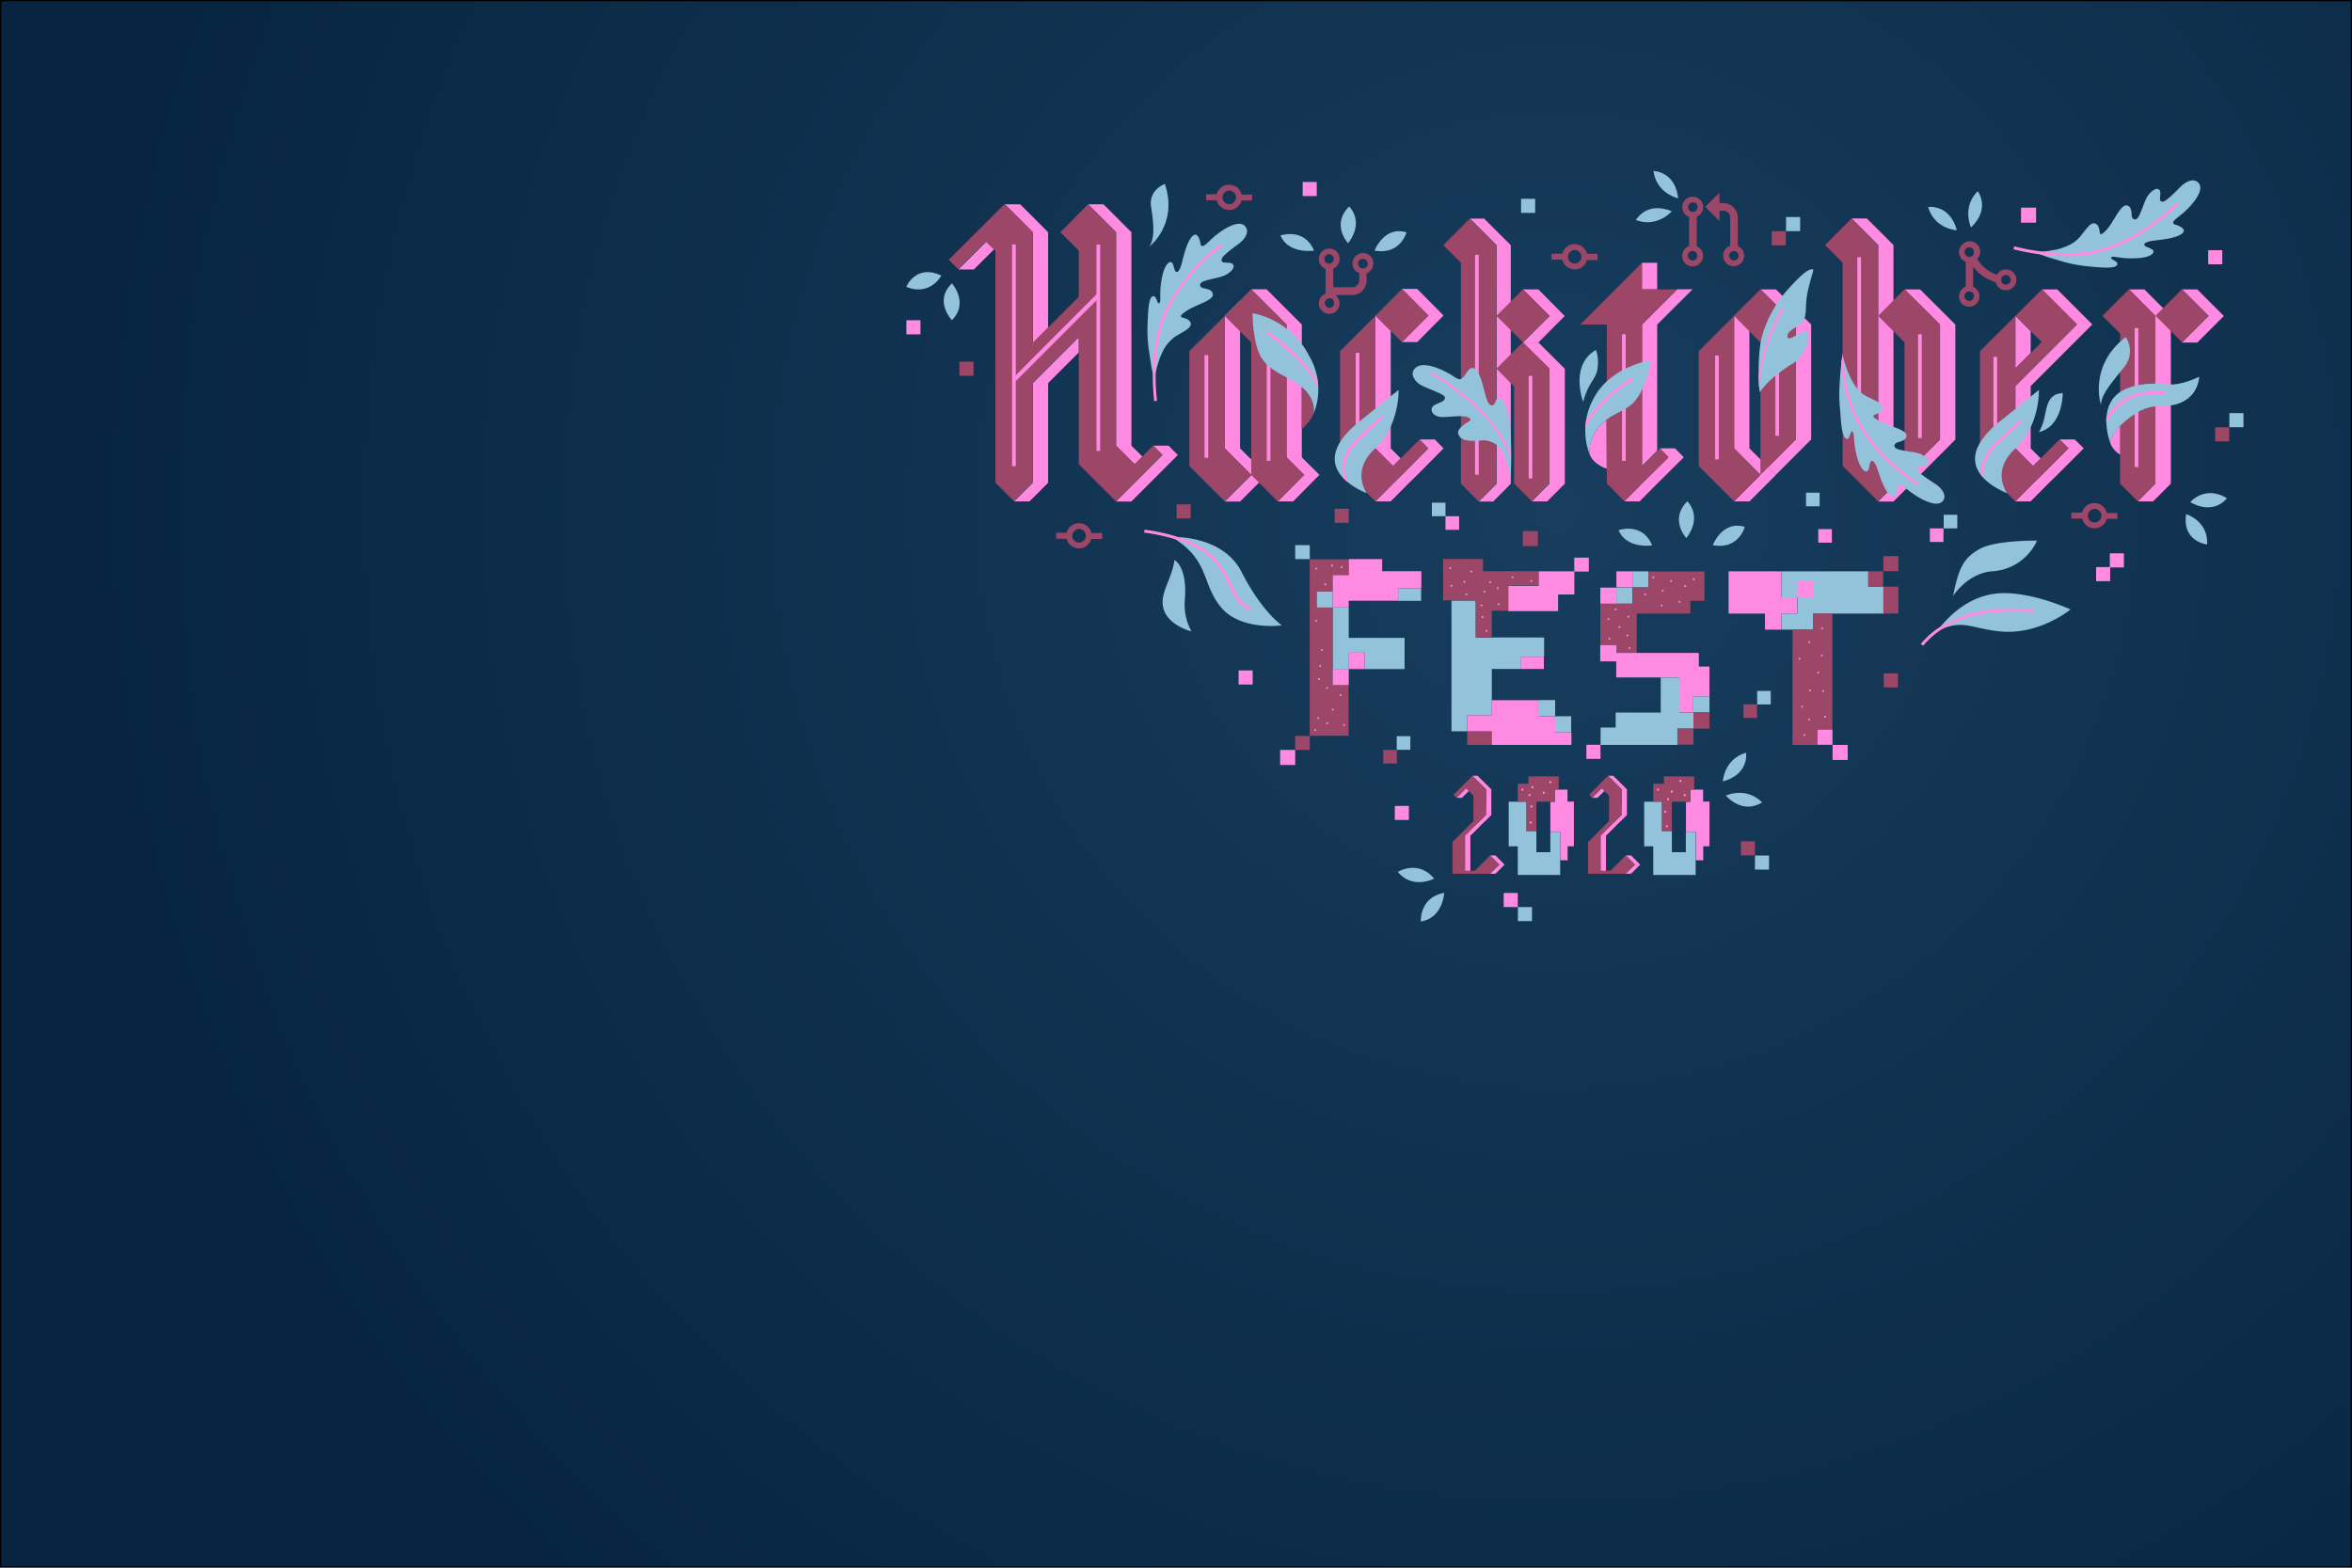 <svg xmlns="http://www.w3.org/2000/svg" viewBox="0 0 1920 1280"><defs/><style>.st1{fill:#ff8ae2}.st2{fill:#9c4668}.st3{fill:#93c2db}.st5{fill:#93c2d8}</style><radialGradient id="SVGID_1_" cx="1270.6" cy="414.8" r="1200" gradientUnits="userSpaceOnUse"><stop offset="0" stop-color="#183d5d"/><stop offset="1" stop-color="#072540"/></radialGradient><path fill="url(#SVGID_1_)" stroke="#000" stroke-miterlimit="10" d="M.5.5h1919v1279H.5z"/><path d="M1428.1 366.1V245.7l-12.5 12.5V366l21.5 21.7-21.5 21.7h12.5l21.7-21.7-21.7-21.6zM1750.5 236.3H1738l21.5 21.7v136.9l-14.4 14.5h12.5l14.5-14.5v-137l-21.6-21.6zM1211.5 178.5H1200l21.7 21.7V395l-14.5 14.5h11.7l14.4-14.5V200.2l-21.8-21.7zM1012.3 366.1V245.4l-12.5 12.5v108.2l21.7 21.7-21.7 21.7h12.5l21.7-21.7-21.7-21.7zM1352.8 214.6h-12.5v21.7h12.5v-21.7zM1340.3 380.5l12.5-12.5V265l28.9-28.8h-12.5l-28.9 28.8v115.5zM1354.9 366.1l7.1 7.3-21.7 21.5-14.4 14.5h12.5l14.4-14.5 21.7-21.5-7.1-7.3h-12.5zM1545.7 366.1v-166l-21.7-21.7h-12.5l21.7 21.7v166l21.5 21.7-21.5 21.7h12.5l21.7-21.7-21.7-21.7z" class="st1"/><path d="M1567.4 236.3h-12.6l28.9 28.8v93.8l-22.6 22.6 6.3 6.3 28.8-28.9V265l-28.8-28.7zM843.1 227.4v52.7l12.5-12.5v-78l-22.8-22.8h-12.5l22.8 22.8v37.8zM911.1 197.2V363.9l15.2 15.2 6.3-6.3-9-8.9V189.6l-22.8-22.8h-12.5l22.8 22.8v7.6zM880.7 275.2l-37.6 37.6v81.4l-15.2 15.2h12.5l15.2-15.2v-81.4l25.1-25.1v-12.5zM805.1 197.4L782.4 220H795l16.4-16.4-6.3-6.2zM953.9 363.9h-12.5l7.6 7.6-15.2 15.2-7.6 7.6-15.2 15.2h12.5l15.2-15.2 7.6-7.6 15.2-15.2-7.6-7.6zM1449.8 236.3h-12.6L1466 265v93.8l-22.6 22.6 6.3 6.3 28.8-28.9V265l-28.7-28.7zM1695.5 264.9l-50.3 50.3v50.9l14.4 14.4 6.3-6.2-8.2-8.2v-50.9l50.3-50.3-28.6-28.6h-12.5l28.6 28.6zM1681.2 358.8l7.3 7.3-21.7 21.7-7.3 7.1-14.4 14.5h12.5l14.4-14.5 7.3-7.1 21.7-21.7-7.3-7.3h-12.5z" class="st1"/><path d="M1645.2 300.8l12.5-12.5v-17.9l-12.5-12.5v42.9zM1062.7 373.4V265l-28.8-28.8h-12.5l28.8 28.8v108.3l14.4 14.4-21.5 21.7h12.5l21.5-21.7-14.4-14.3zM1137.2 380.5l6.2-6.2-8.1-8.2v-96l-12.3-12.2h-.2v108.2l14.4 14.4zM1171.3 358.8h-12.5l7.1 7.3-21.5 21.7-7.3 7.1-14.4 14.5h12.5l14.4-14.5 7.3-7.1 21.5-21.7-7.1-7.3zM1144.4 279.3h12.5l21.5-21.7-21.5-21.7h-12.5l21.5 21.7-21.5 21.7zM1255.8 236.3h-12.6l21.7 21.7-21.7 21.7h12.6l21.5-21.7-21.5-21.7zM1793.7 236.3h-12.5l21.7 21.7-21.7 21.7h12.5l21.7-21.7-21.7-21.7z" class="st1"/><path d="M1255.8 279.6h-12.6l21.7 21.5v93.8l-14.4 14.5h12.5l14.4-14.5v-93.8l-21.6-21.5z" class="st1"/><path d="M1369.3 236.3h-28.9v-21.7L1290 265h21.7v129.8l14.4 14.5 14.4-14.5 21.7-21.5-7.1-7.3-14.5 14.4V265l28.7-28.7zM1533.2 257.9v-57.8l-21.7-21.7-21.7 21.7 14.4 14.4v165.9l28.9 28.9 21.5-21.7-21.5-21.7v-108z" class="st2"/><path d="M1533.2 257.9l21.5 21.7v108.2l28.9-28.9V265l-28.9-28.8-21.5 21.7zM926.2 379L911 363.8V189.6l-22.8-22.8-22.6 22.8 15 15v37.8L843 280v-90.5l-22.8-22.8h-.2l-45.5 45.4 7.7 7.7 22.8-22.6 7.6 7.6v189.3l15.2 15.2 15.2-15.2v-81.4l37.6-37.6V379l30.4 30.4 15.2-15.2 7.6-7.6 15.2-15.2-7.6-7.6-15.2 15.2zM1415.6 257.9l-28.9 28.8v93.8l28.9 28.9 21.5-21.7-21.5-21.7V257.9z" class="st2"/><path d="M1415.6 257.9l21.5 21.7v108.2l28.9-28.9V265l-28.9-28.8-21.5 21.7zM1695.5 264.9l-28.6-28.6-21.7 21.7 21.5 21.3-21.5 21.5v-42.9l-28.9 28.8v93.8l28.9 28.9 14.4-14.5 7.3-7.1 21.7-21.7-7.3-7.3-21.7 21.7-14.4-14.4v-50.9l50.3-50.3zM999.8 257.9l-28.9 28.8v93.8l28.9 28.9 21.7-21.7-21.7-21.7V257.9z" class="st2"/><path d="M1050.2 265l-28.8-28.8-21.7 21.7 21.7 21.7v108.2l21.7 21.7 21.5-21.7-14.4-14.4V265zM1137.2 380.5l-14.4-14.4V257.9l-28.9 28.8v93.8l28.9 28.9 14.4-14.5 7.3-7.1 21.5-21.7-7.1-7.3-21.7 21.7zM1144.5 236l-21.7 21.7 21.7 21.7 21.7-21.7-21.7-21.7zM1243.3 236.2l-21.7 21.7 21.7 21.7 21.7-21.7-21.7-21.7zM1236 315.6v79.2l14.4 14.5 14.4-14.5V301l-21.7-21.5-21.5 21.5 14.4 14.6zM1221.6 236.3v-36.1l-21.7-21.7-21.7 21.7 14.4 14.4v180.3l14.4 14.5 14.5-14.5V236.3zM1781.3 236.1l-21.7 21.7 21.7 21.7 21.7-21.7-21.7-21.7zM1716.3 257.9l14.4 14.4v122.6l14.4 14.5 14.4-14.5v-137l-21.5-21.7-21.7 21.7zM1403.7 180.6v-8.5h3.3c3 0 5.4 2.4 5.4 5.4v23.2a8.5 8.5 0 00-5.7 8.1 8.4 8.4 0 008.6 8.5c4.7 0 8.5-3.8 8.5-8.5 0-3.5-2.2-6.5-5.2-7.9v-23.4c0-3.2-1.3-6-3.5-8.2a11.6 11.6 0 00-8.2-3.5h-3.3v-8.5l-11.5 11.5 11.6 11.8zm11.7 24.4c1.1 0 2.1.5 2.8 1.1.6.6 1.1 1.7 1.1 2.7a4 4 0 01-1.1 2.7c-.8.8-1.7 1.1-2.7 1.1a4 4 0 01-4-4c0-1.9 1.7-3.6 3.9-3.6zM1390.3 208.9c0-3.5-2.2-6.5-5.2-7.9v-24c3-1.3 5.2-4.3 5.2-7.9a8.5 8.5 0 10-17 0 8.5 8.5 0 005.6 8.1v23.7a8.5 8.5 0 00-5.7 8.1 8.4 8.4 0 008.6 8.5c4.7-.1 8.5-4 8.5-8.6zm-8.5-35.9a4 4 0 01-2.7-1.1 3.6 3.6 0 01-1.1-2.7 4 4 0 014-4c1.1 0 2.1.5 2.8 1.1.6.6 1.1 1.7 1.1 2.7-.2 2.3-1.9 4-4.1 4zm0 39.7a4 4 0 01-2.9-6.7c.8-.8 1.7-1.1 2.7-1.1 1.1 0 2.1.5 2.8 1.1.6.6 1.1 1.7 1.1 2.7.2 2.3-1.5 4-3.7 4zM1613.1 248.3a8.4 8.4 0 00.6-12c-.9-.9-1.9-1.7-3-2.2v-16.3c6 7.7 13.1 11.1 18.5 12.6a8 8 0 001.9 3.8 8.5 8.5 0 005.9 2.8c2.2.2 4.4-.6 6.2-2.2a8.4 8.4 0 00.6-12 8.5 8.5 0 00-5.9-2.8c-2.1-.2-4 .5-5.7 1.7l-.5.5c-.6.6-1.3 1.3-1.6 2.1a31 31 0 01-16.1-12.8 8.5 8.5 0 00-11.5-12.5l-.5.5a8.4 8.4 0 002.7 14.2v20.2a5 5 0 00-2.2 1.3l-.5.5a8.5 8.5 0 00-2.8 5.9c-.2 2.2.6 4.4 2.2 6.2 2.8 3.2 8.2 3.5 11.7.5zm21.8-22.8c.8-.6 1.7-1.1 2.8-.9 1.1 0 2.1.5 2.7 1.3a4 4 0 01-.3 5.5l-.3.2a4 4 0 01-2.5.8c-1.1 0-2.1-.5-2.7-1.3-.6-.8-1.1-1.7-.9-2.8-.1-1 .4-2 1.2-2.8zm-29.9-22.6a4 4 0 015.5.3 4 4 0 01-.3 5.5l-.2.2c-1.6 1.3-4 .9-5.2-.5-1.5-1.7-1.4-4.1.2-5.5zm-1.4 38.7c0-1.1.5-2.1 1.3-2.7a4 4 0 015.5.3 4 4 0 01-.3 5.5l-.2.2c-1.6 1.3-4 .9-5.2-.5-.8-.7-1.3-1.8-1.1-2.8zM995.5 160.7c0-.6.2-1.4.5-2.1h-11.4v4.9H996a4 4 0 01-.5-2.8zM1011.3 161.6c0 .6-.2 1.4-.5 2.1h11.4v-4.9H1011c.2.8.3 1.7.3 2.8z" class="st2"/><path d="M1013.7 161.2v.6a10 10 0 01-3.5 7.1 9.7 9.7 0 01-7.4 2.5 10.4 10.4 0 01-9.8-10.9 10 10 0 013.5-7.1 9.7 9.7 0 017.4-2.5 10 10 0 019.8 10.3zm-15.8 0c0 2.8 2.2 5.2 5.2 5.5 1.4.2 2.8-.5 4-1.4a6 6 0 001.9-3.8c.2-3-2.1-5.5-5.1-5.9l.2-2.4-.2 2.4c-1.4-.2-2.8.5-4 1.4a6 6 0 00-1.9 3.8l-.1.4zM1701.8 420.6c0-.6.2-1.4.5-2.1h-11.4v4.9h11.4c-.4-.7-.5-1.8-.5-2.8zM1717.6 421.6c0 .6-.2 1.4-.5 2.1h11.4v-4.9h-11.2c.3.7.5 1.7.3 2.8z" class="st2"/><path d="M1720.1 421.1v.6a10 10 0 01-3.5 7.1 10.4 10.4 0 01-17.2-8.4 10 10 0 013.5-7.1 9.7 9.7 0 017.4-2.5c5.6.3 9.8 4.8 9.8 10.3zm-15.8 0c0 2.8 2.2 5.2 5.2 5.5 1.4.2 2.8-.5 4-1.4a6 6 0 001.9-3.8c.2-3-2.1-5.5-5.1-5.9l.2-2.4-.2 2.4c-1.4-.2-2.8.5-4 1.4a6 6 0 00-1.9 3.8l-.1.4zM873 437.1c0-.6.2-1.4.5-2.1h-11.4v4.9h11.4a4 4 0 01-.5-2.8zM888.8 438c0 .6-.2 1.4-.5 2.1h11.4v-4.9h-11.2c.1.8.3 1.7.3 2.8z" class="st2"/><path d="M891.1 437.5v.6a10 10 0 01-3.5 7.1 9.7 9.7 0 01-7.4 2.5 10.4 10.4 0 01-9.8-10.9 10 10 0 013.5-7.1c2.1-1.7 4.7-2.7 7.4-2.5 5.6.2 9.8 4.8 9.8 10.3zm-15.8 0c0 2.8 2.2 5.2 5.2 5.5 1.4.2 2.8-.5 4-1.4s1.7-2.4 1.9-3.8c.2-3-2.1-5.5-5.1-5.9l.2-2.5-.2 2.5c-1.4-.2-2.8.5-4 1.4a6 6 0 00-1.9 3.8l-.1.4zM1277.4 209.2c0-.6.2-1.4.5-2.1h-11.4v4.9h11.4c-.3-.9-.5-1.8-.5-2.8zM1293.2 210.2c0 .6-.2 1.4-.5 2.1h11.4v-5.1h-11.2c.3.9.5 1.9.3 3z" class="st2"/><path d="M1295.8 209.7v.6a10 10 0 01-3.5 7.1 9.7 9.7 0 01-7.4 2.5 10.4 10.4 0 01-9.8-10.9 10 10 0 013.5-7.1 9.7 9.7 0 017.4-2.5c5.5.2 9.8 4.8 9.8 10.3zm-15.9 0c0 2.8 2.2 5.2 5.2 5.5 1.4.2 2.8-.5 4-1.4a6 6 0 001.9-3.8c.2-3-2.1-5.5-5.1-5.9l.2-2.4-.2 2.4c-1.4-.2-2.8.5-4 1.4a6 6 0 00-1.9 3.8l-.1.4zM1119.8 210.5a8.4 8.4 0 00-11.9-2.4 8.4 8.4 0 00-3.6 5.4c-.5 2.2 0 4.6 1.3 6.5a6.7 6.7 0 004 2.8v6c0 1.7-1.4 5.7-5.7 5.7h-15.5v-15.2a7.1 7.1 0 003-2.2 8.5 8.5 0 00-.6-12 8.5 8.5 0 00-12 .6 9 9 0 00-2.2 6.2 8 8 0 002.8 5.9l.5.5c.6.5 1.4.9 2.2 1.3v20.2a9.6 9.6 0 00-3.3 2.2 8.5 8.5 0 00.6 12l.5.5a8.5 8.5 0 0011.5-1.1 8.8 8.8 0 000-11.4l-1.1-1.1h13.4c8.2 0 11.9-7 11.9-11.7v-5.9a12 12 0 001.6-.8l.5-.5c1.6-1.3 2.7-3 3.2-5.1a8 8 0 00-1.1-6.4zm-38.6 1.1c0-1.1.3-2.1.9-2.8a3.8 3.8 0 015.2-.5c.2 0 .2.2.2.2a4 4 0 01.3 5.5 4 4 0 01-5.5.3 4.9 4.9 0 01-1.1-2.7zm7 38.4c-1.4 1.6-3.8 1.7-5.5.3a4 4 0 01-.3-5.5 3.8 3.8 0 015.2-.5c.2 0 .2.2.2.2a4 4 0 01.4 5.5zm28.3-34c-.2.9-.8 1.9-1.7 2.5-.8.6-1.9.8-3 .6-.9-.2-1.9-.8-2.5-1.7-.6-.8-.8-1.9-.6-3 .2-.9.6-1.7 1.4-2.2.2 0 .2-.2.3-.2 1.7-1.1 4.3-.6 5.4 1.1.7.9.8 1.8.7 2.9z" class="st2"/><path d="M829.2 199.6h-3v181h3v-181zM898.1 199.6h-3v168.6h3V199.6zM1207.1 208h-3v179.6h3V208zM1519.2 210h-3v159.1h3V210zM1037.1 272.9h-3v103.4h3V272.9zM1327.1 272.9h-3v103.4h3V272.9zM1745.6 267.9h-3v113.4h3V267.9zM1452.3 271h-3v84.8h3V271zM1568.8 272.9h-3v84.8h3v-84.8zM1630.3 291.3h-3V376h3v-84.7zM1403.1 290.3h-3v84.8h3v-84.8zM1109.7 288.1h-3v86.5h3v-86.5zM986.3 290h-3v83.8h3V290zM1250.9 306.9h-3v83.8h3v-83.8z" class="st1"/><path d="M829.2 311.2l-2.4-2.4 68.6-68.8 2.4 2.5-68.6 68.7zM1722.5 361.2a19 19 0 008.2 10v-23.6c-7.6 7.9-8.2 13.4-8.2 13.6zM1298 371.8zM1311.4 342.7c-17.1 13.4-13.4 29.1-13.4 29.1 2.7 5.7 8.4 9 13.6 10.9l-.2-40z" class="st1"/><path d="M1062.7 316.3v34.2c3.6-3.3 7.6-7.7 9.5-12.6.5-2.2 1.7-12-9.5-21.6z" class="st2"/><path d="M958.7 457.3s11.1 5.1 8.4 33.8a46 46 0 005.5 24.4s-20.4-4.9-23.2-20.2c-2.3-11.6 7.5-23.1 9.3-38zM938.3 201.3s23.7-18.3 12.6-51.1c0 0-13.6 4.7-11.2 19 2.5 15.8 2.7 25.6-1.4 32.1zM1715.1 330.7s-10.6-31.8 20.2-55.5c0 0 8.7 12-1.4 24.7-10.1 12.6-18.7 22.2-18.8 30.8zM1292.4 328.1s-11.4-29.7 10.4-42.4c0 0 2.5 5.5 1.4 14.7-1.2 9.7-7.5 11.1-11.8 27.7zM1122.1 204.6s7.7-20.4 26.1-14.9c0-.1-4.9 18.7-26.1 14.9zM1100.5 198.6s-14.1-15 .8-30c.1 0 12.9 12-.8 30zM1072.7 204.6s-20.6 3.3-27.4-12.3c-.2 0 19.3-6.8 27.4 12.3zM1398.2 445.1s7.7-20.4 26.1-14.9c0 .1-4.9 18.9-26.1 14.9zM1376.6 439.3s-14.1-15 .8-30c-.1-.1 12.9 12-.8 30zM1348.7 445.3s-20.6 3.3-27.4-12.3c-.1-.2 19.4-7 27.4 12.3zM1609 185.7s-7.7-16.4 5.5-29.6c-.1 0 10.8 13.9-5.5 29.6zM1597.4 188s-18.2-.9-23.4-19c0 .1 17.4-2.8 23.4 19zM1170.7 717.4s-17.5 9.2-29.6-5.5c0 0 16.6-10.3 29.6 5.5zM1178.9 729s-.8 20.4-19 23.4c0-.2-1.4-19.5 19-23.4zM1408.8 649.6s16.4-7.7 29.6 5.5c0-.1-13.9 10.8-29.6-5.5zM1406.4 638s.9-18.2 19-23.4c-.1 0 2.9 17.4-19 23.4zM1784.6 419.8s18.2 5.5 17.1 24.8c0-.1-20.5-2.2-17.1-24.8zM1788 410s11.7-14.2 29.9-3.2c-.1.1-10.3 14.3-29.9 3.2zM768.4 225s-9 17.2-28.6 9.2c0 0 7.9-19 28.6-9.2zM777.1 231.4s14.1 15.8 0 30c-.1 0-15-15.8 0-30zM1369.9 161.9s-17.7-3.8-20.1-22.3c-.1.1 17.6-.1 20.1 22.3zM1364.7 172.5s-11.9 13.8-29.3 7.1c.2.1 8.4-15.6 29.3-7.1zM1664.5 352.8s3.3-5.9 4.4-11.7c2.1-9.8 3-19.6 14.9-20.1.1 0 .4 26.9-19.3 31.8zM1594.3 486.7s11.4-18.2 31.3-20.2a43 43 0 0037.3-25.1s-33.7-.5-46.8 6.8c-13.4 7.4-17.2 15.8-21.8 38.5zM1233.1 389.2c.9-10.8.9-37.5-1.7-49.3-3.5-15.8-6.6-15.3-8.7-14.5-2.1.8-1.6 3-2.7 4.3-1.3 1.3-3.2 2.8-5.7-2.2-2.5-5.2-4.4-20.1-9.2-25.3-4.9-5.4-8.1 3.3-10.3 5.4-2.2 2.1-2.5 3.5-8.7-.6s-22.9-12.6-30-7.1c-7 5.5.6 12.5 2.8 13.9 4.6 3 19.3 7.6 20.4 10.1 1.9 4.6-8.1 5.1-10 8.4-1.9 3.3.6 6.8 5.2 7.9 4.6 1.1 16.9-1.3 22.1 0 5.1 1.3 4 3 2.2 4.1-.9.6-9.8 5.5-8.4 9.8 1.6 5.1 6.6 6.6 19 5.5 9.3-.8 16.3 5.9 18.3 11.2 2.3 5.4 5.4 18.4 5.4 18.4z" class="st3"/><path d="M1170.8 305.2l-2.2-1.3-1.7 1.1s.3.3 2.8 1.7c40.2 24 56.8 49.5 63.7 67.8v-4.7c-7.7-18.3-24.9-42.1-62.6-64.6z" class="st1"/><path d="M1436.5 320.5s-2.7-24.5 1.4-44.1a95.3 95.3 0 0121.7-40.2c12.6-14.1 17.1-16.4 19.9-16.4 1.3 0 .5 1.9 0 3.8-1.3 4.6-2.4 8.1-3.8 14.4-2.7 12.8 0 17.9-4 24.4-2.2 3.8-15.5 8.7-12 13.4 2.1 2.7 13-8.2 16-4.6 3 3.5-2.8 19.8-10.8 24.7-22.6 13.7-28.4 24.6-28.4 24.6zM1525.2 479v-12.5h-70.8v21.2h12.8V501H1454.1v13.1h-12.8 38.9V501h57.6v-22h-12.6zM1217.8 520.6h-13.1v-30.2h-19.8v106.7h12.8V584h20.1v-37.8h23.9v-10h18.8v-15.7h-42.7zM1395.5 568.6h-13.1v13.1h13.1v-13.1zM1269.5 571.6h-13.1v13.1h13.1v-13.1zM1282.6 584.8h-13.1v13.1h13.1v-13.1zM1369.3 608.2v-13.3h13.1v-13.1h-11.5v-28.6h-15.2v28.6h-36.8V594h-12.3v14.2h62.7zM1332.6 479.8h-13.1v13.1h13.1v-13.1zM1345.7 466.5h-13.1v13.1h13.1v-13.1zM1160.1 480.6h-18.7v10h18.7v-10zM1101 496.1h-13.1V483h-13.1v13.1h13.1v50.2h58.7v-25.5H1101v-24.7zm13.2 36.8V546h-13.1v-13.1h13.1zM1445.5 575.2v-11.1h-11.1v11.1h11.1zM1069.2 445.1h-11.9v11.4h11.9v-11.4zM1253.2 173.8v-11.5h-11.5v11.5h11.5zM1469.5 188.7v-11.5H1458v11.5h11.5zM1831.4 348.8v-11.5h-11.5v11.5h11.5zM1432.6 710h11.5v-11.5h-11.5V710zM1239.1 752.1h11.5v-11.5h-11.5v11.5zM1485.4 413.4v-11.1h-11.1v11.1h11.1zM1597.8 431.4v-11.1h-11.1v11.1h11.1zM1168.9 421.5h11.1v-11.1h-11.1v11.1zM1151.3 612.2v-11.1h-11.1v11.1h11.1z" class="st3"/><path d="M1480.1 501v13.1h-16.8v94.1h20.2v-12.3h12.3V501h-15.7zM1345.7 466.5v13.3h-13.1v13.1h-26.2v47-13h13.3v6.3h16.4V501h43.8v-10.4h11.5v-24h-45.7z" class="st2"/><path d="M1180 432.6h11.1v-11.1H1180v11.1z" class="st1"/><path d="M1256.1 478.3v-11.9h-45.5v-10H1178v33.8h26.7v30.2h13.1v-21.7h13.4v-20.6h24.9zM1087.8 559.3v-63.2h-13.1V483h13.1v-13.3h13.1v-13h-31.8V600.8h31.8v-41.6h-13.1zM1069.2 600.9h-11.9v11.4h11.9v-11.4zM1537.4 466.5H1525v12.3h12.3v-12.3zM1549.7 479h-12.3v22h12.3v-22zM1549.7 454.1h-12.3v12.3h12.3v-12.3zM1382.4 594.9h-13.1V608h13.1v-13.1zM1217.8 597.1h-20.1v11.1h20.1v-11.1z" class="st2"/><path d="M751.4 273v-11.5h-11.5V273h11.5zM1074.9 160.1v-11.5h-11.5v11.5h11.5zM1814.1 215.8v-11.5h-11.5v11.5h11.5zM1711.1 474.5h11.5V463h-11.5v11.5z" class="st1"/><path d="M1722.3 463.3h11.5v-11.5h-11.5v11.5zM1011.1 558.9h11.5v-11.5h-11.5v11.5zM1138.6 669.5h11.5V658h-11.5v11.5zM1295 619.6h11.5v-11.5H1295v11.5zM1495.4 443.1V432h-11.1v11.1h11.1zM1586.5 442.5v-11.1h-11.1v11.1h11.1zM1285.2 466.5h-29.1v11.9h-24.8V499h40.6v-13.6h13.3v-18.9z" class="st1"/><path d="M1297 455.3h-11.9v11.4h11.9v-11.4zM1662.1 169.5h-12.3v12.3h12.3v-12.3zM1508.3 608.2H1496v12.3h12.3v-12.3zM1495.9 595.8h-12.3v12.3h12.3v-12.3zM1395.5 568.6v-24.4h-8.7v-11.1h-67.2v-6.3h-13.3V540h13.1v13.1H1370.8v28.6h11.5v-13.1h13.2zM1332.6 466.5h-13.1v13.1h13.1v-13.1zM1319.5 479.8h-13.1v13.1h13.1v-13.1zM1260.3 536.2h-18.7v10h18.7v-10zM1057.3 612.3H1045v12.3h12.3v-12.3zM1114.1 532.9H1101V546h13.1v-13.1zM1101 546.2h-13.1v13.1h13.1v-13.1zM1128.3 466.5v-10H1101v13.1h-13.1V496h13.1v-5.5h40.5v-10h18.8v-14.1h-32zM1480.3 474.5h-13.1v13.1h13.1v-13.1zM1454.3 487.7v-21.2h-43.2V501h29.7v13.1h13.1V501H1467v-13.3h-12.7zM1269.5 597.9v-13.1h-13.1v-13.1h-38.6V584h-20.1v13.1h20.1v11.1h65v-10.3h-13.3z" class="st1"/><path d="M1395.5 581.8h-13.1v13.1h13.1v-13.1zM1457.8 200.3v-11.5h-11.5v11.5h11.5zM794.7 306.8v-11.5h-11.5v11.5h11.5zM1101 426.9v-11.5h-11.5v11.5h11.5zM972 423.3v-11.5h-11.5v11.5H972zM1819.8 360.4v-11.5h-11.5v11.5h11.5zM1421.1 698.4h11.5v-11.5h-11.5v11.5zM1537.8 561.3h11.5v-11.5h-11.5v11.5z" class="st2"/><path d="M1227.5 740.6h11.5v-11.5h-11.5v11.5z" class="st1"/><path d="M1434.3 586.2v-11.1h-11.1v11.1h11.1zM1255.4 433.6h-12.3v12.3h12.3v-12.3zM1140.3 623.4v-11.1h-11.1v11.1h11.1zM1334.8 706l-7.6-7.6-12.6 12.6h-7.9v-28.6l6.8-6.8 2.5-2.5 2.7-2.5 5.2-5.2v-20.9l-11.2-11.1-15.5 15.5 2.7 2.5 7.7-7.7 5.9 6v20.7l-15.8 15.8-1.3 1.3v25.9H1327.3l7.5-7.4z" class="st2"/><path d="M1323.9 657.5v7.9l-5.2 5.2-2.7 2.5-2.5 2.5-6.8 6.8V711h4.3v-28.6l6.8-6.8 2.4-2.5 2.7-2.5 5.2-5.2v-20.9l-11.2-11.1h-4.1l11.2 11.1v13zM1331.5 698.4h-4.3l7.6 7.6-7.6 7.4h4.3l7.4-7.4-7.4-7.6zM1309.7 645.9l-2.1-2.2-7.7 7.7h4.1l5.7-5.5z" class="st1"/><path d="M1376.2 679.2v16.6h-11.4v-17.3h-8.1v-23.9h-14.5V691h7.4v23.4H1384.2v-35.2h-8z" class="st3"/><path d="M1390.3 654.5v-9.8h-10.4v10h-3.6v24.5h8.1V702.4h6V691h5.1v-36.5h-5.2z" class="st1"/><path d="M1383 633.9h-24.7v6h-8.7v14.7h7.1v23.9h8.1v-23.9h15v-10h3.2v-10.7zM1224.1 706l-7.6-7.6-12.6 12.6h-7.9v-28.6l6.8-6.8 2.5-2.5 2.7-2.5 5.2-5.2v-20.9l-11.2-11.1-15.5 15.5 2.7 2.5 7.7-7.7 5.9 6v20.7l-15.8 15.8-1.3 1.3v25.9H1216.6l7.5-7.4z" class="st2"/><path d="M1213.2 657.5v7.9l-5.2 5.2-2.7 2.5-2.5 2.5-6.8 6.8V711h4.3v-28.6l6.8-6.8 2.4-2.5 2.7-2.5 5.2-5.2v-20.9l-11.2-11.1h-4.1l11.2 11.1v13zM1199 645.9l-2.1-2.2-7.7 7.7h4.1l5.7-5.5zM1220.8 698.4h-4.3l7.6 7.6-7.6 7.4h4.3l7.4-7.4-7.4-7.6z" class="st1"/><path d="M1265.6 679.2v16.6h-11.4v-17.3h-8.1v-23.9h-14.5V691h7.4v23.4H1273.6v-35.2h-8z" class="st3"/><path d="M1279.6 654.5v-9.8h-10.4v10h-3.6v24.5h8.1V702.4h6V691h5.1v-36.5h-5.2z" class="st1"/><path d="M1272.4 633.9h-24.7v6h-8.7v14.7h7.1v23.9h8.1v-23.9h15v-10h3.2v-10.7z" class="st2"/><path d="M1211.8 483.9c.4 0 .8-.4.8-.8s-.4-.8-.8-.8-.8.4-.8.8.4.8.8.8zM1210.1 504.6c.4 0 .8-.4.8-.8s-.4-.8-.8-.8-.8.4-.8.8.3.8.8.8zM1213.5 515.8c.4 0 .8-.4.8-.8s-.4-.8-.8-.8-.8.4-.8.8c0 .5.4.8.8.8zM1209.4 495.1c.4 0 .8-.4.8-.8s-.4-.8-.8-.8-.8.4-.8.8.4.8.8.8zM1216.5 476.1c.4 0 .8-.4.8-.8s-.4-.8-.8-.8-.8.4-.8.8.4.8.8.8zM1201 467.4c.4 0 .8-.4.8-.8s-.4-.8-.8-.8-.8.4-.8.8.4.8.8.8zM1223.5 494.2c.4 0 .8-.4.8-.8s-.4-.8-.8-.8-.8.4-.8.8.4.8.8.8zM1234.7 472.2c.4 0 .8-.4.8-.8s-.4-.8-.8-.8-.8.4-.8.8.4.8.8.8zM1250.1 475.2c.4 0 .8-.4.8-.8s-.4-.8-.8-.8-.8.4-.8.8.3.8.8.8zM1184.9 479.1c.4 0 .8-.4.8-.8s-.4-.8-.8-.8-.8.4-.8.8.4.8.8.8zM1197.1 486.1c.4 0 .8-.4.8-.8s-.4-.8-.8-.8-.8.4-.8.8.4.8.8.8zM1195.4 475.8c.4 0 .8-.4.8-.8s-.4-.8-.8-.8-.8.4-.8.8c0 .5.3.8.8.8zM1183.8 464.7c.4 0 .8-.4.8-.8s-.4-.8-.8-.8-.8.4-.8.8c0 .5.4.8.8.8zM1222.7 481c.4 0 .8-.4.8-.8s-.4-.8-.8-.8-.8.4-.8.8c0 .5.4.8.8.8zM1313 506.3c.4 0 .8-.4.8-.8s-.4-.8-.8-.8-.8.4-.8.8c0 .5.4.8.8.8zM1357.3 483.2c.4 0 .8-.4.8-.8s-.4-.8-.8-.8-.8.4-.8.8.3.8.8.8zM1328.5 519.6c.4 0 .8-.4.8-.8s-.4-.8-.8-.8-.8.4-.8.8c0 .5.3.8.8.8zM1322 512.8c.4 0 .8-.4.8-.8s-.4-.8-.8-.8-.8.4-.8.8c0 .5.4.8.8.8zM1330.2 529.9c.4 0 .8-.4.8-.8s-.4-.8-.8-.8-.8.4-.8.8.4.8.8.8zM1371 492.1c.4 0 .8-.4.8-.8s-.4-.8-.8-.8-.8.4-.8.8.4.8.8.8zM1313.8 522.3c.4 0 .8-.4.8-.8s-.4-.8-.8-.8-.8.4-.8.8.3.8.8.8zM1356.5 495.1c.4 0 .8-.4.8-.8s-.4-.8-.8-.8-.8.4-.8.8.3.8.8.8zM1375.6 479.3c.4 0 .8-.4.8-.8s-.4-.8-.8-.8-.8.4-.8.8.4.8.8.8zM1382.7 473.8c.4 0 .8-.4.8-.8s-.4-.8-.8-.8-.8.4-.8.8.4.8.8.8zM1343 486.1c.4 0 .8-.4.8-.8s-.4-.8-.8-.8-.8.4-.8.8.4.8.8.8zM1318.8 498.4c.4 0 .8-.4.8-.8s-.4-.8-.8-.8-.8.4-.8.8.4.8.8.8zM1364.1 475.2c.4 0 .8-.4.8-.8s-.4-.8-.8-.8-.8.4-.8.8.3.8.8.8zM1349.7 472.2c.4 0 .8-.4.8-.8s-.4-.8-.8-.8-.8.4-.8.8.3.8.8.8zM1329.3 504.3c.4 0 .8-.4.8-.8s-.4-.8-.8-.8-.8.4-.8.8.3.8.8.8zM1488.3 565c.4 0 .8-.4.8-.8s-.4-.8-.8-.8-.8.4-.8.8.4.8.8.8zM1487.2 535.9c.4 0 .8-.4.8-.8s-.4-.8-.8-.8-.8.4-.8.8.4.8.8.8zM1487.4 513.8c.4 0 .8-.4.8-.8s-.4-.8-.8-.8-.8.4-.8.8.3.8.8.8zM1484.2 550c.4 0 .8-.4.8-.8s-.4-.8-.8-.8-.8.4-.8.8.4.8.8.8zM1476.8 588.2c.4 0 .8-.4.8-.8s-.4-.8-.8-.8-.8.4-.8.8c0 .5.4.8.8.8zM1473 600.9c.4 0 .8-.4.8-.8s-.4-.8-.8-.8-.8.4-.8.8.4.8.8.8zM1476.8 525.1c.4 0 .8-.4.8-.8s-.4-.8-.8-.8-.8.4-.8.8c0 .5.4.8.8.8zM1489.8 586c.4 0 .8-.4.8-.8s-.4-.8-.8-.8-.8.4-.8.8c0 .5.3.8.8.8zM1477.7 564.5c.4 0 .8-.4.8-.8s-.4-.8-.8-.8-.8.4-.8.8c.1.5.4.8.8.8zM1471.1 577.8c.4 0 .8-.4.8-.8s-.4-.8-.8-.8-.8.4-.8.8.4.8.8.8zM1469 538.7c.4 0 .8-.4.8-.8s-.4-.8-.8-.8-.8.4-.8.8c.1.5.4.8.8.8zM1073.6 596.9c.4 0 .8-.4.8-.8s-.4-.8-.8-.8-.8.4-.8.8c0 .5.4.8.8.8zM1097.2 592.7c.4 0 .8-.4.8-.8s-.4-.8-.8-.8-.8.4-.8.8.3.8.8.8zM1074.4 507.6c.4 0 .8-.4.8-.8s-.4-.8-.8-.8-.8.4-.8.8.4.8.8.8zM1081.8 477.9c.4 0 .8-.4.8-.8s-.4-.8-.8-.8-.8.4-.8.8.4.8.8.8zM1095.3 463.8c.4 0 .8-.4.8-.8s-.4-.8-.8-.8-.8.4-.8.8.3.8.8.8zM1076.8 555.3c.4 0 .8-.4.8-.8s-.4-.8-.8-.8-.8.4-.8.8c0 .5.3.8.8.8zM1076.1 587.1c.4 0 .8-.4.8-.8s-.4-.8-.8-.8-.8.4-.8.8c0 .5.4.8.8.8zM1079.1 531.5c.4 0 .8-.4.8-.8s-.4-.8-.8-.8-.8.4-.8.8.4.8.8.8zM1088 580.2c.4 0 .8-.4.8-.8s-.4-.8-.8-.8-.8.4-.8.8.4.8.8.8zM1083.4 591.4c.4 0 .8-.4.8-.8s-.4-.8-.8-.8-.8.4-.8.8.4.8.8.8zM1087.4 462.5c.4 0 .8-.4.8-.8s-.4-.8-.8-.8-.8.4-.8.8.3.8.8.8zM1083.3 562.5c.4 0 .8-.4.8-.8s-.4-.8-.8-.8-.8.4-.8.8.3.8.8.8zM1094.3 568.3c.4 0 .8-.4.8-.8s-.4-.8-.8-.8-.8.4-.8.8c0 .5.4.8.8.8zM1074.4 465.1c.4 0 .8-.4.8-.8s-.4-.8-.8-.8-.8.4-.8.8.4.8.8.8zM1077.7 544.6c.4 0 .8-.4.8-.8s-.4-.8-.8-.8-.8.4-.8.8.4.8.8.8zM1353.5 645.6c.5 0 .9-.4.9-.9s-.4-.9-.9-.9-.9.4-.9.9c-.1.5.3.9.9.9zM1371.8 638.5c.5 0 .9-.4.9-.9s-.4-.9-.9-.9-.9.4-.9.9.4.9.9.9zM1364.7 647.2c.5 0 .9-.4.9-.9s-.4-.9-.9-.9-.9.4-.9.9c-.1.5.4.9.9.9zM1375.3 650.1c.5 0 .9-.4.9-.9s-.4-.9-.9-.9-.9.4-.9.9c-.1.4.4.9.9.9zM1361.7 653.4c.5 0 .9-.4.9-.9s-.4-.9-.9-.9-.9.4-.9.9c-.1.5.4.9.9.9zM1360.7 675.5c.5 0 .9-.4.9-.9s-.4-.9-.9-.9-.9.4-.9.9.4.9.9.9zM1359.3 663.7c.5 0 .9-.4.9-.9s-.4-.9-.9-.9-.9.4-.9.9c0 .4.4.9.9.9zM1242.8 645.6c.5 0 .9-.4.9-.9s-.4-.9-.9-.9-.9.4-.9.9c-.1.5.4.9.9.9zM1248.6 650.1c.5 0 .9-.4.9-.9s-.4-.9-.9-.9-.9.4-.9.9c0 .4.4.9.9.9zM1265.6 639.5c.5 0 .9-.4.9-.9s-.4-.9-.9-.9-.9.4-.9.9c-.1.4.3.9.9.9zM1260.2 648.2c.5 0 .9-.4.9-.9s-.4-.9-.9-.9-.9.4-.9.9c-.1.4.4.9.9.9zM1250.1 659.4c.5 0 .9-.4.9-.9s-.4-.9-.9-.9-.9.4-.9.9c-.1.5.3.9.9.9zM1251 643.6c.5 0 .9-.4.9-.9s-.4-.9-.9-.9-.9.4-.9.9c0 .4.4.9.9.9zM1249.6 672.5c.5 0 .9-.4.9-.9s-.4-.9-.9-.9-.9.4-.9.9c-.1.5.4.9.9.9z" class="st1"/><path d="M1728.5 215.5c0-2.2-4.3-3.2-5.1-4.6-.5-.8.9-1.4 2.1-1.3.8 0 7.6 1.3 12.3 1.3 16.1.5 20.4-3.5 20.2-5.7-.2-2.2-6.3-3.3-7.3-4.7-.8-1.4.3-2.8 5.9-3.8 5.7-.9 15.5-1.4 22-4.4 6.5-3 5.1-6.5-3.2-9-3-1.3-1.1-3.2 4.6-7.6 5.7-4.4 19.8-18.3 15.3-25.6-3.8-5.4-10.8-2.2-15.7 2.8-3.8 3.8-11.2 11.5-13.9 11.7-4.9.5-.5-7-3-9.6-2.5-2.7-7.9 2.1-10.1 6-2.2 4-4 10.3-6.3 14.9-2.5 5.1-5.1 3.2-5.9 1.4-.6-1.7.5-8.9-4.4-9.6-4.3-.6-9.3 10.3-13.6 16.4a30.2 30.2 0 01-5.9 6.5c-1.3.9-1.9.6-2.2 0-.6-.9 0-7-4.3-8.2-3.8-.9-7.4 5.4-12.3 11.2-4 4.7-9.5 7.3-15.5 9.2-8.2 2.5-20.7 3.2-20.7 3.2s6.2 2.7 11.4 4.3c12.6 3.8 18.7 5.9 32.9 7.3 10.9 1 22.1 2.1 22.7-2.1 0 0 0 .2 0 0zM1072.2 338.1a53.2 53.2 0 00-3-46.6 66.8 66.8 0 00-46.7-35.8s.2 8.7.5 11.2c1.4 10.6 3 21.7 9.5 28.9 6 6.8 13.8 10.1 21.8 14.5 22.3 12.5 17.9 27.8 17.9 27.8zM956.6 438.5s41.4-2.1 56.9 28.5c16.6 32.6 32.9 43.6 32.9 43.6s-33.7 4.6-49.6-14.7c-16.2-19.3-9-38.7-40.2-57.4zM1722.5 361.2s-8.1-21.3 2.2-35.4c8.1-11.2 27.2-13.9 44.3-12 11.5 1.3 26.2-6.2 26.2-6.2s0 17.1-18.7 22.5c-10.4 3-19.6-1.6-34 8.1-18.7 12.4-20 23-20 23zM1298 371.8a54 54 0 013-46.6c13.6-26.1 46.6-31.1 46.6-31.1s-2.8 21.3-13.1 33.5c-5.9 7-16.1 9.5-23.2 15.2-17 13.3-13.3 29-13.3 29zM1638.5 402.8c-1.3-.9-53.8-19.8-6.5-58.3l32.4-26.1s1.1 28.9-19.3 47.9c-20.2 18.4-6.6 36.5-6.6 36.5zM1115.8 402.8c-1.3-.9-53.8-19.8-6.5-58.3l32.4-26.1s1.1 28.9-19.3 47.9c-20 18.4-6.6 36.5-6.6 36.5zM1581.6 515.2s18.3-28.3 49.6-30.7c26.2-2.1 59 13.1 59 13.1s-25.6 21.3-58 17.9c-23.4-2.5-30.2-10.3-50.6-.3zM941.7 241.8c-4.1 0-4.4 11.4-4.9 22.1-.5 14.2.8 20.4 2.8 33.5.8 5.4 2.7 11.9 2.7 11.9s2.2-12.3 5.9-20.2a32 32 0 0111.1-14.2c6.3-4 13.1-6.8 12.8-10.6-.8-4.4-6.8-4.6-7.6-5.4-.5-.5-.8-1.1.3-2.2 2.2-1.9 4.7-3.6 7.3-4.9 6.6-3.5 18.2-7 18-11.2-.2-5.1-7.3-4.7-8.9-5.7-1.7-.9-3.2-3.6 2.2-5.5 4.9-1.7 11.4-2.5 15.7-4.3 4.3-1.6 9.6-6.2 7.4-9.2-2.4-3-10.3.5-9.2-4.4.6-2.7 9.2-9 13.6-12.2 5.7-4.1 9.8-10.8 4.9-15.2-6.6-5.4-22.3 6.6-27.5 11.7-5.2 5.1-7.3 6.6-8.2 3.6-1.4-8.4-4.7-10.3-8.5-4.3-3.8 6-5.7 15.7-7.3 21.2-1.6 5.5-3.3 6.3-4.6 5.4-1.3-.9-1.6-7.4-3.8-7.7-2.1-.5-6.5 3.2-8.4 19.3-.5 4.6-.3 11.5-.3 12.3-.2 1.3-.8 2.5-1.6 1.9-1.3-1-1.6-5.5-3.9-5.7zM1508.1 358.3c2.1-.5 2.1-4.9 3.3-5.9.8-.6 1.4.6 1.7 1.7.2.8.5 7.7 1.3 12.3 3 16 7.6 19.1 9.6 18.5 2.1-.6 1.9-7 3.2-8.1 1.3-1.1 2.8-.3 4.9 4.9 2.1 5.4 4.6 14.9 8.9 20.6 4.3 5.7 7.3 3.5 8.1-5.1.6-3.2 2.8-1.7 8.4 2.8 5.5 4.6 21.8 15.3 28 9.6 4.4-4.7-.2-11.1-6-14.7-4.4-3-13.4-8.5-14.2-11.2-1.4-4.7 6.6-1.9 8.7-5.1 2.1-3.2-3.6-7.3-7.9-8.5-4.3-1.3-10.8-1.7-15.7-3-5.4-1.4-4.1-4.3-2.5-5.4 1.4-1.1 8.5-1.3 8.4-6.3-.2-4.3-11.9-7-18.7-9.8a40 40 0 01-7.4-4.4c-1.1-.9-.9-1.7-.5-2.2.8-.8 6.6-1.6 7.1-6 0-3.8-6.8-6.2-13.3-9.6-5.5-2.8-9-7.7-12-13.3-4.1-7.4-7.1-19.1-7.1-19.1s-1.4 6-1.9 11.5c-.9 13.3-1.7 19.6-.2 33.7.6 11.1 1.7 22.4 5.8 22.1z" class="st3"/><path d="M1456.2 252.7a151 151 0 00-20.2 64.2c-.3-2.8-.3-6.8-.5-9.8a148.1 148.1 0 0119-55.5l1.7 1.1zM1019.7 498.4c-9-4.3-12.6-11.7-16.8-20.4-3-6.3-6.5-13.6-12.8-20.6-17.1-18.4-55.8-22.5-56.1-22.5l.3-2.4c1.6.2 40 4.3 57.7 23.4 6.6 7.1 10.1 14.5 13.3 21 4 8.2 7.3 15.3 15.5 19.1l-1.1 2.4zM942.2 327.5c-.9-7.4-4.6-45.5 8.5-73.7a159.6 159.6 0 0145.5-54.6l1.4 1.9c-.3.2-29.6 21.3-44.7 53.8-13 27.5-9.2 65.1-8.4 72.4l-2.3.2zM1687.2 209.2a183 183 0 01-43.6-5.7l.6-2.4c7.1 1.9 43.8 10.6 72.9 1.6 34.2-10.6 59-36.7 59.3-37l1.7 1.6c-.3.3-25.6 26.7-60.2 37.6-9.9 3.2-20.7 4.3-30.7 4.3zM1565 396.4c-.3-.2-31.1-19.3-48.9-50.9a116.5 116.5 0 01-13.1-49.9l1.4-7.4c.8 15.3 4 38.7 13.8 56.3 17.4 31 47.8 50 48.1 50.1l-1.3 1.8zM1076 316c-.2-1.9-.3-4-.6-5.9a165.3 165.3 0 00-40.5-39.7l-1.3 1.9c.2.2 30.7 21.2 42.4 43.7zM1127.4 339.2l-18.7 17.9c-11.1 10.4-15 21-12 33.4a36 36 0 003.5 3.2c-4.6-13.1-1.4-23.9 10.3-34.8l18.7-17.9-1.8-1.8zM1648.5 342.8l-18.7 17.9c-9 8.5-13.3 17.1-13 26.6.8 1.1 1.7 2.1 2.7 3-1.4-10.1 2.4-19 12-28l18.7-17.9-1.7-1.6zM1294.8 343.6c-.3 2.1-.6 4.1-.6 6.2 11.4-23.4 38.9-39.2 39.2-39.4l-1.1-2.1a117.7 117.7 0 00-37.5 35.3zM1739.3 325.6c10.9-5.4 28.1-3.5 28.3-3.5l.3-2.4a61 61 0 00-29.7 3.6 44.5 44.5 0 00-18.7 17.4 20 20 0 000 4.9 45.6 45.6 0 0119.8-20zM1569.9 527.2l-1.9-1.4c.3-.3 6.3-8.2 16.6-14.5 5.7-3.5 12-6.3 20.1-9.2 22-7.4 54.4-4.9 55.8-4.7l-.2 2.4c-.3 0-33.4-2.7-54.9 4.7a90 90 0 00-19.6 8.9c-9.7 5.9-15.7 13.8-15.9 13.8z" class="st1"/></svg>